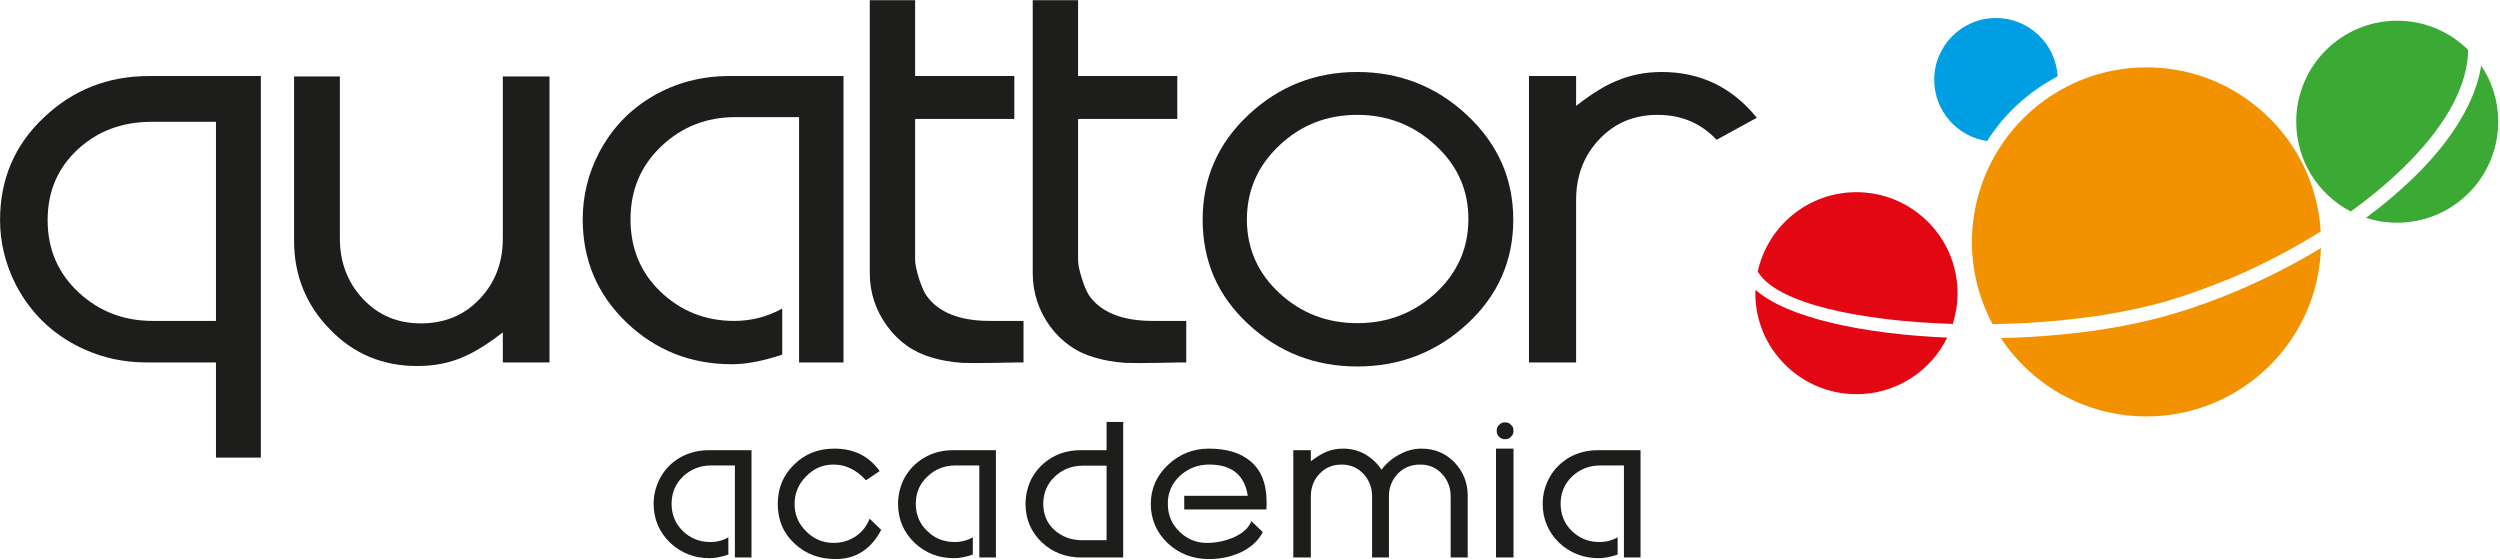 <?xml version="1.0" encoding="UTF-8" standalone="no"?>
<!DOCTYPE svg PUBLIC "-//W3C//DTD SVG 1.1//EN" "http://www.w3.org/Graphics/SVG/1.1/DTD/svg11.dtd">
<svg width="100%" height="100%" viewBox="0 0 1229 275" version="1.1" xmlns="http://www.w3.org/2000/svg" xmlns:xlink="http://www.w3.org/1999/xlink" xml:space="preserve" xmlns:serif="http://www.serif.com/" style="fill-rule:evenodd;clip-rule:evenodd;stroke-linejoin:round;stroke-miterlimit:2;">
    <g transform="matrix(1,0,0,1,-289.521,-1081.92)">
        <g transform="matrix(4.167,0,0,4.167,0,0)">
            <g transform="matrix(1,0,0,1,303.914,261.765)">
                <path d="M0,14.51C-3.521,14.008 -6.248,10.961 -6.248,7.281C-6.248,3.281 -2.992,0 1.033,0C4.926,0 8.104,3.045 8.314,6.885C4.926,8.658 2.041,11.278 0,14.51" style="fill:rgb(0,159,227);"/>
            </g>
            <g transform="matrix(1,0,0,1,299.199,288.984)">
                <path d="M0,10.488C-1.932,14.435 -6.008,17.16 -10.695,17.16C-17.289,17.16 -22.638,11.812 -22.638,5.244C-22.638,5.113 -22.611,4.98 -22.611,4.847C-18.904,8.156 -9.928,10.062 0,10.488M1.221,5.244C1.221,6.515 1.008,7.734 0.664,8.873C-10.378,8.527 -20.148,6.437 -22.346,2.703C-22.294,2.384 -22.213,2.066 -22.109,1.775C-20.625,-3.123 -16.072,-6.672 -10.695,-6.672C-8.207,-6.672 -5.902,-5.904 -3.996,-4.604C-0.846,-2.461 1.221,1.14 1.221,5.244" style="fill:rgb(227,6,19);"/>
            </g>
            <g transform="matrix(1,0,0,1,346.81,263.406)">
                <path d="M0,21.183C-3.838,19.197 -6.434,15.199 -6.434,10.592C-6.434,4.023 -1.113,-1.324 5.482,-1.324C8.738,-1.324 11.704,0 13.85,2.119C13.796,6.328 11.254,10.829 7.123,15.093C5.084,17.212 2.676,19.251 0,21.183M17.396,10.592C17.396,17.183 12.049,22.507 5.482,22.507C4.185,22.507 2.967,22.322 1.802,21.925C4.236,20.124 6.434,18.218 8.342,16.258C12.181,12.287 14.748,8.05 15.385,3.972C16.656,5.851 17.396,8.129 17.396,10.592" style="fill:rgb(59,170,53);"/>
            </g>
            <g transform="matrix(1,0,0,1,304.551,278.474)">
                <path d="M0,19.408C-1.537,16.523 -2.438,13.213 -2.438,9.717C-2.438,7.387 -2.041,5.162 -1.326,3.07C1.43,-5.031 9.107,-10.884 18.164,-10.884C22.217,-10.884 26,-9.719 29.18,-7.681C34.607,-4.238 38.314,1.668 38.711,8.472C35.455,10.512 31.906,12.365 28.254,13.928C25.764,14.959 23.221,15.887 20.68,16.654C18.295,17.344 15.701,17.898 12.949,18.349C10.193,18.773 7.281,19.064 4.342,19.251C2.885,19.33 1.43,19.383 0,19.408M38.738,10.431C38.369,21.474 29.285,30.292 18.164,30.292C10.988,30.292 4.66,26.637 0.979,21.051C2.117,21.023 3.283,20.969 4.422,20.918C7.414,20.734 10.379,20.441 13.213,19.992C16.045,19.541 18.721,18.959 21.129,18.244L21.156,18.244C23.752,17.474 26.346,16.547 28.889,15.463C32.303,14.008 35.641,12.311 38.738,10.431" style="fill:rgb(243,146,0);"/>
            </g>
            <g transform="matrix(1,0,0,1,94.958,308.225)">
                <path d="M0,-34.213L-7.6,-34.213C-11.07,-34.213 -13.955,-33.127 -16.312,-30.955C-18.668,-28.758 -19.859,-26.004 -19.859,-22.613C-19.859,-19.199 -18.642,-16.365 -16.23,-14.115C-13.824,-11.863 -10.91,-10.725 -7.441,-10.725L0,-10.725L0,-34.213ZM-23.593,-14.963C-24.837,-17.399 -25.473,-19.965 -25.473,-22.613C-25.473,-27.432 -23.752,-31.484 -20.31,-34.715C-16.895,-37.973 -12.738,-39.615 -7.891,-39.615L5.295,-39.615L5.295,5.402L0,5.402L0,-5.827L-8.156,-5.827C-11.466,-5.827 -14.484,-6.647 -17.211,-8.236C-19.937,-9.825 -22.084,-12.075 -23.593,-14.963" style="fill:rgb(29,29,27);"/>
            </g>
            <g transform="matrix(1,0,0,1,104.173,283.439)">
                <path d="M0,4.608L0,-14.775L5.402,-14.775L5.402,4.317C5.402,7.124 6.301,9.506 8.102,11.44C9.902,13.373 12.18,14.35 14.961,14.35C17.768,14.35 20.07,13.399 21.898,11.467C23.725,9.532 24.625,7.178 24.625,4.37L24.625,-14.775L30.133,-14.775L30.133,18.959L24.625,18.959L24.625,15.412C22.824,16.815 21.262,17.77 19.939,18.324C18.297,19.039 16.496,19.383 14.537,19.383C10.459,19.383 7.016,17.953 4.211,15.041C1.402,12.154 0,8.66 0,4.608" style="fill:rgb(29,29,27);"/>
            </g>
            <g transform="matrix(1,0,0,1,163.75,268.822)">
                <path d="M0,33.576L0,4.635L-7.492,4.635C-10.936,4.635 -13.875,5.801 -16.285,8.104C-18.693,10.407 -19.885,13.267 -19.885,16.684C-19.885,20.098 -18.721,22.957 -16.338,25.236C-13.955,27.514 -11.068,28.678 -7.652,28.678C-5.613,28.678 -3.707,28.176 -1.986,27.221L-1.986,32.649C-4.262,33.418 -6.223,33.789 -7.916,33.789C-12.789,33.789 -16.92,32.146 -20.361,28.862C-23.805,25.553 -25.525,21.502 -25.525,16.684C-25.525,13.955 -24.891,11.334 -23.619,8.871C-22.109,5.985 -19.99,3.762 -17.265,2.172C-14.537,0.582 -11.518,-0.213 -8.209,-0.213L5.242,-0.213L5.242,33.576L0,33.576Z" style="fill:rgb(29,29,27);"/>
            </g>
            <g transform="matrix(1,0,0,1,172.092,302.478)">
                <path d="M0,-42.818L5.348,-42.818L5.348,-33.869L17.053,-33.869L17.053,-28.81L5.348,-28.81L5.348,-12.18C5.348,-11.676 5.508,-10.963 5.799,-9.982C6.117,-9.031 6.408,-8.34 6.699,-7.945C8.103,-5.985 10.592,-4.979 14.14,-4.979L18.137,-4.979L18.137,-0.08C17.926,-0.08 16.761,-0.08 14.695,-0.027C13.134,0 11.889,0 10.91,-0.027C9.531,-0.132 8.367,-0.344 7.388,-0.636C5.217,-1.244 3.416,-2.49 2.064,-4.343C0.689,-6.223 0,-8.315 0,-10.619L0,-42.818Z" style="fill:rgb(29,29,27);"/>
            </g>
            <g transform="matrix(1,0,0,1,191.315,302.478)">
                <path d="M0,-42.818L5.35,-42.818L5.35,-33.869L17.054,-33.869L17.054,-28.81L5.35,-28.81L5.35,-12.18C5.35,-11.676 5.482,-10.963 5.8,-9.982C6.091,-9.031 6.41,-8.34 6.672,-7.945C8.078,-5.985 10.566,-4.979 14.14,-4.979L18.113,-4.979L18.113,-0.08C17.9,-0.08 16.762,-0.08 14.67,-0.027C13.134,0 11.863,0 10.884,-0.027C9.533,-0.132 8.369,-0.344 7.388,-0.636C5.191,-1.244 3.416,-2.49 2.041,-4.343C0.689,-6.223 0,-8.315 0,-10.619L0,-42.818Z" style="fill:rgb(29,29,27);"/>
            </g>
            <g transform="matrix(1,0,0,1,229.603,297.817)">
                <path d="M0,-24.626C-3.574,-24.626 -6.645,-23.435 -9.188,-21.024C-11.757,-18.614 -13.025,-15.675 -13.025,-12.233C-13,-8.792 -11.703,-5.904 -9.133,-3.55C-6.592,-1.218 -3.547,-0.052 0,-0.052C3.549,-0.052 6.621,-1.218 9.189,-3.55C11.758,-5.904 13.082,-8.792 13.109,-12.233C13.135,-15.675 11.865,-18.614 9.242,-21.024C6.648,-23.435 3.549,-24.626 0,-24.626M0,5.059C-4.977,5.059 -9.268,3.391 -12.869,0.052C-16.469,-3.284 -18.242,-7.386 -18.242,-12.259C-18.242,-17.105 -16.469,-21.21 -12.869,-24.599C-9.268,-27.987 -4.977,-29.685 0,-29.685C4.979,-29.685 9.322,-27.987 12.949,-24.599C16.576,-21.21 18.404,-17.105 18.404,-12.259C18.404,-7.386 16.576,-3.284 12.949,0.052C9.322,3.391 4.979,5.059 0,5.059" style="fill:rgb(29,29,27);"/>
            </g>
            <g transform="matrix(1,0,0,1,271.996,294.4)">
                <path d="M0,-18.269C-1.852,-20.228 -4.155,-21.208 -6.961,-21.208C-9.743,-21.208 -12.02,-20.255 -13.846,-18.322C-15.647,-16.415 -16.575,-14.033 -16.575,-11.199L-16.575,7.998L-22.135,7.998L-22.135,-25.79L-16.575,-25.79L-16.575,-22.267C-14.773,-23.671 -13.211,-24.65 -11.887,-25.179C-10.246,-25.896 -8.445,-26.267 -6.485,-26.267C-1.905,-26.267 1.83,-24.464 4.742,-20.865L0,-18.269Z" style="fill:rgb(29,29,27);"/>
            </g>
            <g transform="matrix(1,0,0,1,156.178,312.832)">
                <path d="M0,12.578L0,1.721L-2.807,1.721C-4.104,1.721 -5.217,2.172 -6.117,3.019C-7.018,3.891 -7.467,4.953 -7.467,6.248C-7.467,7.519 -7.018,8.605 -6.145,9.453C-5.242,10.328 -4.158,10.752 -2.887,10.752C-2.119,10.752 -1.404,10.566 -0.77,10.195L-0.77,12.234C-1.617,12.525 -2.357,12.658 -2.992,12.658C-4.793,12.658 -6.355,12.049 -7.652,10.832C-8.924,9.586 -9.586,8.049 -9.586,6.248C-9.586,5.219 -9.348,4.236 -8.871,3.31C-8.314,2.224 -7.521,1.404 -6.488,0.795C-5.455,0.211 -4.316,-0.08 -3.072,-0.08L1.959,-0.08L1.959,12.578L0,12.578Z" style="fill:rgb(29,29,27);fill-rule:nonzero;"/>
            </g>
            <g transform="matrix(1,0,0,1,171.643,321.861)">
                <path d="M0,-5.561C-1.139,-6.805 -2.41,-7.415 -3.814,-7.415C-5.084,-7.415 -6.145,-6.965 -7.045,-6.038C-7.973,-5.11 -8.422,-4.026 -8.422,-2.754C-8.422,-1.51 -7.973,-0.424 -7.045,0.476C-6.145,1.376 -5.084,1.828 -3.814,1.828C-2.861,1.828 -1.986,1.562 -1.219,1.06C-0.451,0.529 0.104,-0.161 0.422,-1.034L1.799,0.291C0.582,2.595 -1.219,3.734 -3.551,3.734C-5.482,3.734 -7.07,3.15 -8.369,1.959C-9.719,0.742 -10.408,-0.846 -10.408,-2.754C-10.408,-4.608 -9.771,-6.17 -8.475,-7.415C-7.203,-8.684 -5.615,-9.295 -3.734,-9.295C-1.432,-9.295 0.344,-8.42 1.613,-6.647L0,-5.561Z" style="fill:rgb(29,29,27);fill-rule:nonzero;"/>
            </g>
            <g transform="matrix(1,0,0,1,185.014,312.832)">
                <path d="M0,12.578L0,1.721L-2.834,1.721C-4.133,1.721 -5.217,2.172 -6.116,3.019C-7.043,3.891 -7.494,4.953 -7.494,6.248C-7.494,7.519 -7.043,8.605 -6.143,9.453C-5.27,10.328 -4.184,10.752 -2.887,10.752C-2.119,10.752 -1.403,10.566 -0.768,10.195L-0.768,12.234C-1.615,12.525 -2.357,12.658 -2.992,12.658C-4.819,12.658 -6.381,12.049 -7.652,10.832C-8.951,9.586 -9.586,8.049 -9.586,6.248C-9.586,5.219 -9.348,4.236 -8.897,3.31C-8.314,2.224 -7.52,1.404 -6.488,0.795C-5.482,0.211 -4.344,-0.08 -3.098,-0.08L1.959,-0.08L1.959,12.578L0,12.578Z" style="fill:rgb(29,29,27);fill-rule:nonzero;"/>
            </g>
            <g transform="matrix(1,0,0,1,200.027,320.246)">
                <path d="M0,-5.666L-2.807,-5.666C-4.105,-5.666 -5.191,-5.242 -6.117,-4.369C-7.017,-3.523 -7.467,-2.436 -7.467,-1.166C-7.467,0.105 -7.017,1.139 -6.143,1.935C-5.242,2.727 -4.158,3.125 -2.859,3.125L0,3.125L0,-5.666ZM-8.871,-4.104C-8.289,-5.189 -7.494,-6.01 -6.461,-6.619C-5.455,-7.203 -4.316,-7.494 -3.072,-7.494L0,-7.494L0,-10.83L1.959,-10.83L1.959,5.164L-2.966,5.164C-4.793,5.164 -6.355,4.58 -7.652,3.363C-8.923,2.145 -9.559,0.635 -9.559,-1.166C-9.559,-2.195 -9.322,-3.178 -8.871,-4.104" style="fill:rgb(29,29,27);fill-rule:nonzero;"/>
            </g>
            <g transform="matrix(1,0,0,1,216.684,320.033)">
                <path d="M0,-1.905C-0.371,-4.368 -1.908,-5.587 -4.555,-5.587C-5.906,-5.587 -7.043,-5.137 -8.025,-4.237C-8.978,-3.337 -9.455,-2.223 -9.428,-0.926C-9.428,0.345 -8.978,1.431 -8.078,2.304C-7.177,3.204 -6.092,3.656 -4.82,3.656C-3.762,3.656 -2.729,3.443 -1.75,3.044C-0.609,2.542 0.105,1.908 0.422,1.085L1.773,2.384C1.217,3.443 0.316,4.238 -0.875,4.792C-1.986,5.296 -3.23,5.562 -4.582,5.562C-6.463,5.562 -8.078,4.952 -9.428,3.708C-10.752,2.437 -11.439,0.9 -11.439,-0.926C-11.439,-2.755 -10.752,-4.288 -9.4,-5.559C-8.051,-6.831 -6.436,-7.467 -4.582,-7.467C-2.543,-7.467 -0.955,-6.991 0.184,-6.089C1.561,-5.03 2.223,-3.362 2.223,-1.137C2.223,-0.846 2.223,-0.581 2.197,-0.29L-7.494,-0.29L-7.494,-1.905L0,-1.905Z" style="fill:rgb(29,29,27);fill-rule:nonzero;"/>
            </g>
            <g transform="matrix(1,0,0,1,233.339,312.566)">
                <path d="M0,12.844L-1.988,12.844L-1.988,5.641C-1.988,4.582 -2.332,3.707 -3.019,2.967C-3.681,2.252 -4.556,1.881 -5.589,1.881C-6.648,1.881 -7.521,2.252 -8.183,2.967C-8.873,3.682 -9.214,4.582 -9.214,5.641L-9.214,12.844L-11.283,12.844L-11.283,0.186L-9.214,0.186L-9.214,1.485C-8.527,0.983 -7.945,0.612 -7.441,0.399C-6.832,0.133 -6.171,0 -5.429,0C-4.476,0 -3.601,0.212 -2.808,0.664C-2.013,1.139 -1.378,1.723 -0.876,2.49C-0.32,1.748 0.37,1.139 1.243,0.69C2.09,0.212 2.963,0 3.864,0C5.374,0 6.67,0.531 7.731,1.617C8.764,2.701 9.292,4.026 9.292,5.534L9.292,12.844L7.281,12.844L7.281,5.641C7.281,4.582 6.936,3.707 6.249,2.967C5.586,2.252 4.739,1.881 3.678,1.881C2.647,1.881 1.772,2.225 1.057,2.94C0.37,3.682 0,4.555 0,5.588L0,12.844Z" style="fill:rgb(29,29,27);fill-rule:nonzero;"/>
            </g>
            <g transform="matrix(1,0,0,1,246.049,324.43)">
                <path d="M0,-13.981C0,-14.247 0.078,-14.483 0.289,-14.668C0.477,-14.881 0.715,-14.961 0.979,-14.961C1.27,-14.961 1.508,-14.881 1.693,-14.668C1.906,-14.483 1.986,-14.247 1.986,-13.981C1.986,-13.69 1.906,-13.452 1.693,-13.266C1.508,-13.055 1.27,-12.975 0.979,-12.975C0.715,-12.975 0.477,-13.055 0.289,-13.266C0.078,-13.452 0,-13.69 0,-13.981M1.986,0.98L-0.08,0.98L-0.08,-11.864L1.986,-11.864L1.986,0.98Z" style="fill:rgb(29,29,27);fill-rule:nonzero;"/>
            </g>
            <g transform="matrix(1,0,0,1,261.062,312.832)">
                <path d="M0,12.578L0,1.721L-2.807,1.721C-4.105,1.721 -5.216,2.172 -6.117,3.019C-7.017,3.891 -7.468,4.953 -7.468,6.248C-7.468,7.519 -7.017,8.605 -6.143,9.453C-5.244,10.328 -4.158,10.752 -2.886,10.752C-2.119,10.752 -1.402,10.566 -0.742,10.195L-0.742,12.234C-1.615,12.525 -2.357,12.658 -2.966,12.658C-4.793,12.658 -6.357,12.049 -7.652,10.832C-8.923,9.586 -9.585,8.049 -9.585,6.248C-9.585,5.219 -9.347,4.236 -8.871,3.31C-8.314,2.224 -7.494,1.404 -6.488,0.795C-5.455,0.211 -4.316,-0.08 -3.072,-0.08L1.959,-0.08L1.959,12.578L0,12.578Z" style="fill:rgb(29,29,27);fill-rule:nonzero;"/>
            </g>
        </g>
    </g>
</svg>
